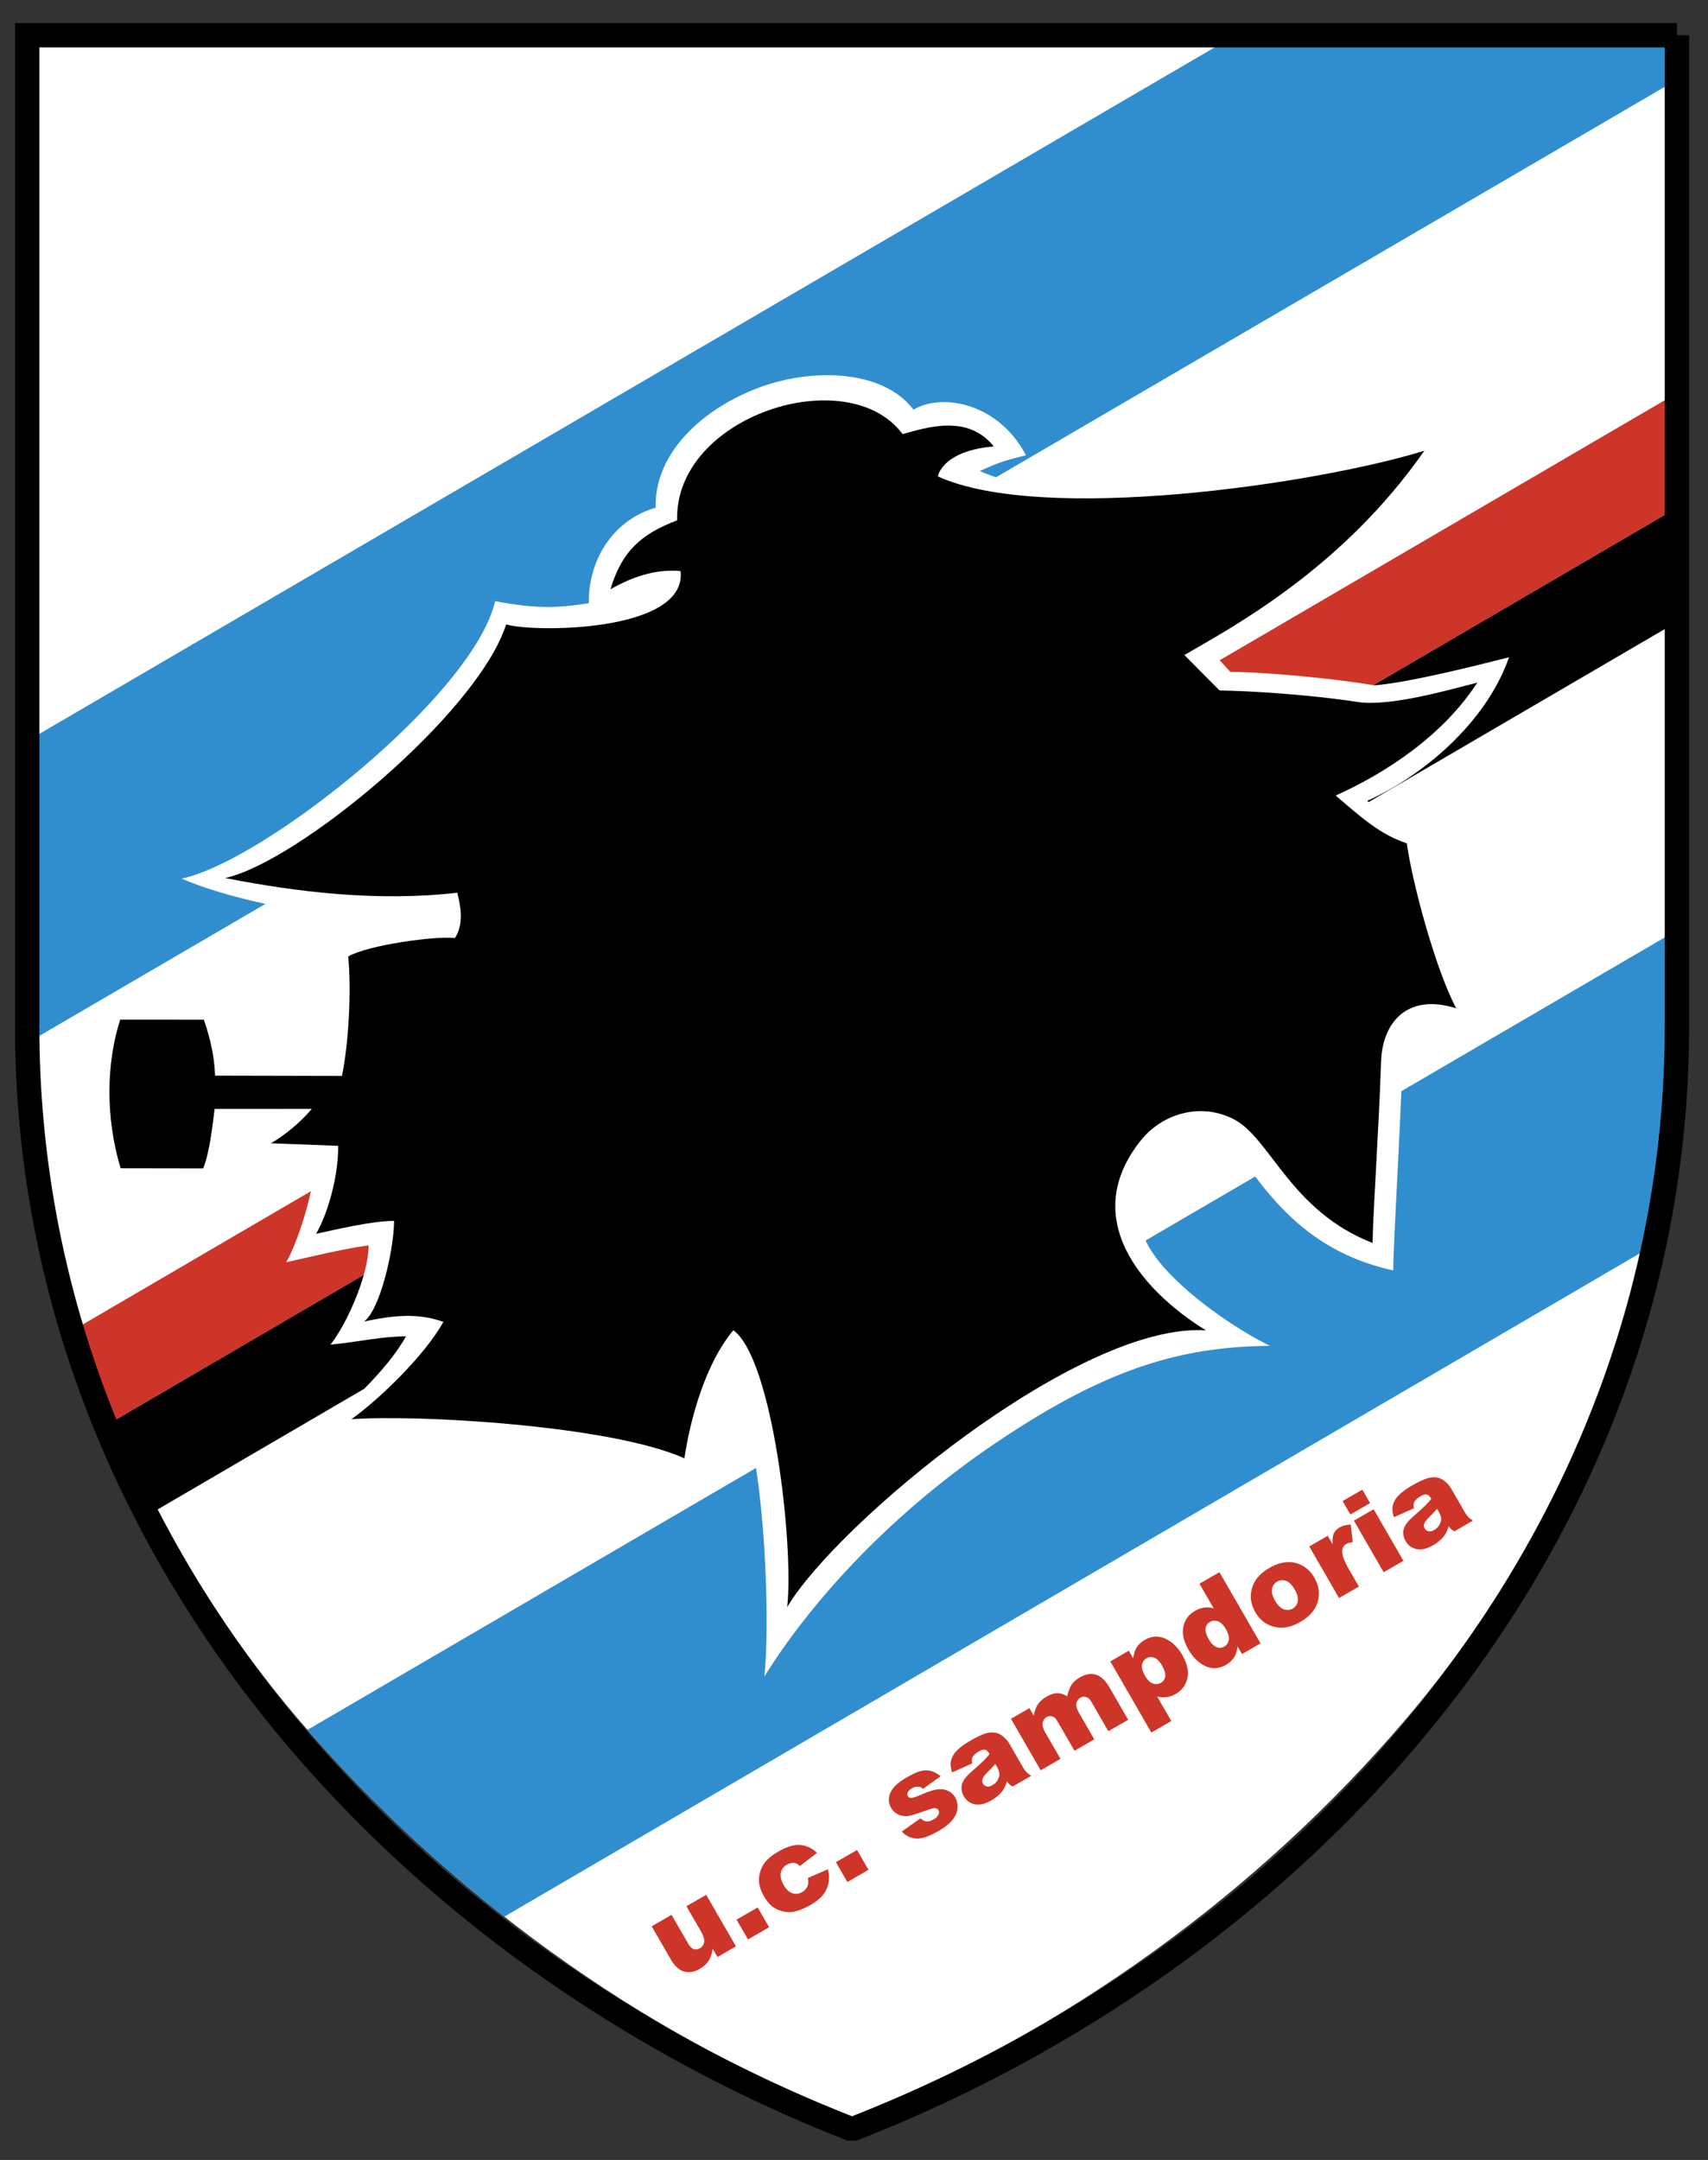 <svg xmlns="http://www.w3.org/2000/svg" width="723.713px" height="914.758px" style="shape-rendering:geometricPrecision;text-rendering:geometricPrecision;image-rendering:optimizeQuality;fill-rule:evenodd;clip-rule:evenodd" viewBox="0 0 723.713 914.758"><rect x="0" y="0" width="723.713" height="914.758" fill="#333333" stroke="none"/><path fill="none" d="M0 0h723.713v914.758H0z" style="fill:#120f3a;fill-opacity:0;pointer-events:none"/><path fill="#fff" d="M361.032 896.44c89.84-34.753 172.666-95.822 233.99-167.557 69.505-81.303 111.746-186.405 111.746-299.532V17.671H15.3v411.676c0 113.131 42.24 218.229 111.746 299.531 61.324 71.735 144.15 132.809 233.986 167.562z"/><path fill="#cd3529" d="m311.84 824.302-7.818 4.511-2.042-3.528c-.326 2.114-.9 3.84-1.735 5.139-.83 1.299-2.104 2.454-3.83 3.446-2.3 1.328-4.506 1.687-6.615 1.06-2.104-.619-3.983-2.368-5.637-5.225l-8.024-13.902 8.412-4.86 6.932 12.012c.79 1.367 1.6 2.2 2.44 2.483.838.283 1.72.159 2.636-.364a3.547 3.547 0 0 0 1.793-2.574c.196-1.131-.283-2.704-1.429-4.693l-6.068-10.502 8.37-4.832zm.25-11.327 8.95-5.167 4.846 8.389-8.95 5.167zm30.209-17.63 8.484-3.691c.523 1.908.628 3.763.326 5.55a11.442 11.442 0 0 1-2.205 5.039c-1.165 1.572-2.948 3.053-5.35 4.438-2.315 1.338-4.366 2.239-6.16 2.694a11.663 11.663 0 0 1-5.19.197 12.348 12.348 0 0 1-4.574-1.894c-1.385-.944-2.698-2.492-3.94-4.644-1.299-2.249-1.994-4.334-2.09-6.275a11.912 11.912 0 0 1 .595-4.29c.474-1.424 1.097-2.651 1.888-3.672 1.247-1.62 3.14-3.154 5.69-4.626 3.562-2.061 6.649-2.996 9.261-2.8 2.603.197 4.995 1.295 7.166 3.323l-7.271 5.589c-.786-.786-1.64-1.237-2.57-1.328-.92-.096-1.931.177-3.03.805a4.875 4.875 0 0 0-2.501 3.437c-.283 1.491.153 3.231 1.318 5.254 1.035 1.798 2.253 2.91 3.638 3.36 1.39.441 2.737.283 4.055-.489a5.129 5.129 0 0 0 2.282-2.435c.422-.987.48-2.166.178-3.542zm11.907-6.687 8.944-5.168 4.846 8.39-8.949 5.167zm27.917-12.995 7.856-5.58c.906.796 1.808 1.218 2.66 1.285.873.076 1.818-.187 2.848-.777 1.112-.647 1.846-1.395 2.19-2.229a1.845 1.845 0 0 0-.057-1.75c-.345-.608-.925-.891-1.75-.862-.58.028-1.955.44-4.098 1.217-3.192 1.17-5.479 1.875-6.864 2.09a7.334 7.334 0 0 1-4.118-.532 6.586 6.586 0 0 1-3.192-2.847c-.834-1.443-1.131-2.92-.901-4.449.23-1.529.934-2.967 2.104-4.333 1.17-1.356 2.986-2.751 5.46-4.175 2.603-1.496 4.645-2.416 6.102-2.732 1.481-.317 2.876-.298 4.175.067 1.318.355 2.66 1.078 4.027 2.19l-7.483 5.364a3.097 3.097 0 0 0-1.917-.944 4.76 4.76 0 0 0-2.761.72c-.945.54-1.534 1.111-1.779 1.696a1.769 1.769 0 0 0 .058 1.601c.306.522.815.777 1.524.729.7-.039 2.042-.49 4.007-1.319 2.958-1.294 5.292-2.051 6.965-2.277 1.688-.215 3.183-.019 4.501.619a6.77 6.77 0 0 1 3.063 2.809c.73 1.265 1.06 2.703.983 4.333-.067 1.63-.719 3.27-1.956 4.923-1.227 1.659-3.25 3.298-6.078 4.923-3.988 2.3-7.152 3.38-9.51 3.212a8.878 8.878 0 0 1-6.06-2.972zm29.801-28.833-8.49 3.782c-.498-1.572-.699-2.92-.598-4.055.11-1.132.532-2.301 1.256-3.5.522-.872 1.385-1.816 2.602-2.828 1.208-1.002 2.594-1.956 4.156-2.857 2.507-1.452 4.607-2.473 6.29-3.072a9.012 9.012 0 0 1 4.812-.441c1.07.206 2.133.757 3.202 1.649 1.07.9 1.894 1.855 2.483 2.885l5.57 9.645c.6 1.03 1.122 1.788 1.592 2.3.47.504 1.179 1.089 2.142 1.74l-7.856 4.53a8.71 8.71 0 0 1-1.357-.925 11.36 11.36 0 0 1-1.097-1.227 12.597 12.597 0 0 1-1.956 4.156c-1.131 1.453-2.69 2.752-4.645 3.888-2.603 1.495-4.933 2.042-6.975 1.61a6.615 6.615 0 0 1-4.606-3.298c-.954-1.658-1.256-3.302-.901-4.932.354-1.63 1.697-3.466 4.017-5.493 2.77-2.445 4.549-4.065 5.335-4.851a31.617 31.617 0 0 0 2.387-2.714c-.6-1.02-1.227-1.62-1.884-1.788-.666-.158-1.534.068-2.603.686-1.376.786-2.277 1.6-2.703 2.435-.331.652-.389 1.548-.173 2.675zm9.803.215a45.6 45.6 0 0 1-2.977 3.164c-1.433 1.433-2.248 2.498-2.454 3.202a2.402 2.402 0 0 0 .196 1.946 2.406 2.406 0 0 0 1.62 1.218c.696.149 1.491-.029 2.388-.542a5.956 5.956 0 0 0 2.21-2.18c.532-.916.786-1.798.747-2.642-.038-.844-.354-1.788-.963-2.838zm6.639-19.13 7.818-4.511 1.836 3.183c.355-1.975.944-3.576 1.76-4.803.824-1.218 2.041-2.301 3.661-3.231 1.74-1.012 3.298-1.496 4.664-1.462 1.376.029 2.733.47 4.085 1.309.498-2.182 1.13-3.85 1.917-4.99.786-1.132 1.975-2.153 3.566-3.083 2.34-1.347 4.569-1.711 6.692-1.088 2.114.638 4.036 2.435 5.738 5.393l7.919 13.714-8.389 4.841-7.18-12.434c-.571-.992-1.19-1.61-1.846-1.874-1.002-.432-1.917-.403-2.752.086a3.432 3.432 0 0 0-1.768 2.445c-.187 1.06.167 2.377 1.078 3.95l6.505 11.274-8.389 4.841-6.945-12.022c-.552-.963-.983-1.582-1.285-1.864a3.169 3.169 0 0 0-1.697-.786 2.852 2.852 0 0 0-1.836.383 3.36 3.36 0 0 0-1.73 2.454c-.197 1.079.177 2.455 1.13 4.108l6.434 11.15-8.389 4.841zm59.487 5.843-17.395-30.146 7.837-4.52 1.865 3.23c.292-1.984.757-3.475 1.385-4.487.853-1.347 2.013-2.444 3.494-3.302 2.92-1.678 5.825-1.875 8.715-.552 2.886 1.309 5.282 3.605 7.18 6.898 2.1 3.634 2.82 6.908 2.191 9.822-.647 2.92-2.286 5.148-4.951 6.687-1.285.738-2.584 1.198-3.902 1.376a9.726 9.726 0 0 1-3.97-.307l6.012 10.421zm-2.67-24.016c1.002 1.73 2.1 2.8 3.303 3.222a4.05 4.05 0 0 0 3.485-.336 3.514 3.514 0 0 0 1.75-2.612c.196-1.19-.264-2.733-1.367-4.664-1.02-1.77-2.114-2.867-3.278-3.298a3.643 3.643 0 0 0-3.231.206 3.892 3.892 0 0 0-1.946 2.8c-.22 1.25.2 2.813 1.284 4.682zm31.517-43.908 17.406 30.146-7.838 4.52-1.874-3.22c-.297 1.993-.767 3.499-1.395 4.5a9.98 9.98 0 0 1-3.485 3.28c-2.976 1.71-5.896 1.893-8.772.531-2.876-1.347-5.254-3.643-7.113-6.883-2.1-3.624-2.829-6.893-2.2-9.803.627-2.929 2.276-5.158 4.951-6.701 1.3-.748 2.613-1.218 3.921-1.386a9.27 9.27 0 0 1 3.97.336l-6.031-10.45zm2.666 24.015c-.983-1.71-2.09-2.78-3.298-3.211a4.04 4.04 0 0 0-3.495.326 3.48 3.48 0 0 0-1.74 2.631c-.196 1.18.264 2.733 1.357 4.636 1.03 1.788 2.123 2.895 3.279 3.331a3.633 3.633 0 0 0 3.24-.206 3.854 3.854 0 0 0 1.946-2.809c.24-1.232-.192-2.814-1.29-4.698zm12.535-7.08c-1.918-3.321-2.387-6.72-1.386-10.176 1.002-3.466 3.418-6.29 7.239-8.5 4.38-2.516 8.417-3.163 12.113-1.916 2.967 1.011 5.325 3.005 7.051 5.991 1.937 3.36 2.416 6.76 1.424 10.187-.983 3.437-3.447 6.284-7.387 8.556-3.509 2.023-6.864 2.77-10.057 2.239-3.93-.667-6.936-2.795-8.997-6.38zm8.379-4.855c1.121 1.936 2.349 3.154 3.672 3.633 1.327.48 2.583.374 3.782-.307a4.29 4.29 0 0 0 2.171-3.096c.254-1.366-.216-3.073-1.385-5.091-1.098-1.893-2.296-3.073-3.615-3.547-1.318-.475-2.545-.374-3.695.292a4.405 4.405 0 0 0-2.22 3.145c-.244 1.395.178 3.048 1.29 4.97zm14.486-22.976 7.827-4.52 2.071 3.576c-.139-1.984.02-3.5.49-4.549.469-1.04 1.293-1.898 2.473-2.584 1.236-.71 2.8-1.102 4.716-1.188l.844 7.453c-1.227.168-2.123.413-2.694.739a3.355 3.355 0 0 0-1.769 2.837c-.12 1.77.825 4.4 2.838 7.9l4.233 7.32-8.418 4.85zm14.117-19.231 8.369-4.832 3.288 5.695-8.37 4.831zm4.793 8.302 8.37-4.832 12.611 21.844-8.37 4.832zm25.43-5.249-8.485 3.782c-.503-1.572-.7-2.919-.6-4.055.102-1.136.523-2.3 1.257-3.509.513-.863 1.376-1.807 2.593-2.818 1.208-1.002 2.593-1.956 4.156-2.867 2.507-1.443 4.607-2.464 6.29-3.063 1.677-.6 3.287-.738 4.821-.44 1.07.205 2.124.747 3.193 1.648 1.069.892 1.893 1.855 2.492 2.886l5.56 9.644c.6 1.021 1.132 1.788 1.592 2.301.47.503 1.18 1.088 2.143 1.73l-7.856 4.54a9.443 9.443 0 0 1-1.357-.925 12.506 12.506 0 0 1-1.098-1.227 12.32 12.32 0 0 1-1.955 4.156 15.732 15.732 0 0 1-4.636 3.878c-2.612 1.505-4.932 2.051-6.984 1.62-2.052-.432-3.576-1.524-4.597-3.298-.963-1.659-1.265-3.303-.901-4.933.345-1.63 1.687-3.465 4.007-5.493 2.77-2.445 4.55-4.065 5.335-4.851a33.144 33.144 0 0 0 2.388-2.713c-.59-1.021-1.228-1.62-1.884-1.788-.667-.158-1.525.067-2.603.685-1.366.787-2.267 1.601-2.704 2.436-.326.651-.383 1.538-.167 2.674zm9.802.216a47.84 47.84 0 0 1-2.967 3.164c-1.443 1.433-2.258 2.497-2.464 3.202a2.402 2.402 0 0 0 .197 1.946 2.406 2.406 0 0 0 1.62 1.217c.7.15 1.496-.028 2.387-.541a6.028 6.028 0 0 0 2.21-2.181c.542-.916.786-1.798.748-2.641-.039-.844-.355-1.788-.964-2.829z"/><path fill="#318ece" d="M706.772 35.968V17.67H518.776L15.3 311.599v117.748c0 3.374.043 6.74.115 10.095l97.088-56.655c-14.28-3.044-26.892-6.936-35.534-10.713 34.48-7.027 123.72-77.645 132.808-117.48 18.081 3.414 26.887 2.872 39.72.854-.24-18.076 9.994-35.084 28.343-40.448-.628-22.49 18.733-40.816 41.632-50.015 24.375-9.788 54.996-8.336 67.57 8.552 11.748-7.205 35.97-3.092 47.68 19.293-10.1 2.407-12.856 3.648-19.538 6.644a64.83 64.83 0 0 0 6.874 2.656z"/><path fill="#cd3529" d="M706.772 217.287V168.69l-189.97 110.932 4.51 4.908c12.798.106 39.546 2.196 60.628 5.642zM131.744 504.475l-96.877 56.568a459.716 459.716 0 0 0 14.27 40.213l104.988-61.295c1.284-4.568 2.061-8.901 2.061-12.496-10.11 1.208-26.671 5.335-34.935 7.09 3.188-5.326 7.87-17.981 10.493-30.08z"/><path d="M706.772 265.615v-48.328l-124.827 72.885.402.067c14.4-1.098 43.468-8.417 57.062-11.893-9.802 28.062-36.795 50.337-60.086 60.816l.609.513zM154.125 539.957 49.138 601.25c4.055 12.976 10.751 25.67 17.577 38.056l87.64-51.166c7.257-7.339 13.887-15.263 17.645-22.19-11.145.101-19.304 2.287-31.997 3.52 5.187-6.573 11.083-18.7 14.122-29.514z"/><path fill="#318ece" d="M695.311 530.533a452.655 452.655 0 0 0 11.461-101.182V396.19L593.78 462.125c-1.16 28.238-3.279 63.806-3.437 75.9-30.472-6.678-46.64-24.212-58.495-39.762l-46.42 27.093c7.712 16.983 37.03 37.092 52.68 44.613-38.103.383-70.028 9.615-118.03 42.384-43.74 29.863-76.758 66.423-96.22 97.706 1.86-16.797 1.256-56.894-3.509-88.373L130.263 732.612c24.739 28.445 52.848 55.135 83.411 79.112z"/><path d="M214.48 264.426c-12.214 37.936-88.34 100.736-119.07 107.423 30.678 6.015 64.774 10.08 98.328 6.226 1.582 6.093 2.795 13.326-.949 19.174-8.642-.896-36.603 2.939-45.246 7.795 1.386 14.442.22 36.886-2.66 50.624l-53.764-.12c-.235-8.37-2.263-16.547-4.755-23.718l-35.42-.01c-5.823 17.913-6.432 41.181.168 62.958l34.969.057c2.809-6.864 4.017-18.66 4.86-25.194l41.158-.01c-4.113 4.99-10.949 10.896-17.276 14.548l28.473 1.103c.1 13.79-4.927 29.82-9.376 37.25 7.876-1.668 23.43-5.47 33.056-5.47 0 11.524-5.685 37.28-12.703 42.644 15.977-3.595 25.21-2.838 33.612.13-8.024 14.322-27.212 32.796-38.99 41.223 27.127-2.08 109.67 2.483 141.097 16.543 2.334-15.709 8.585-39.762 20.746-54.224 16.662 11.983 25.712 91.105 22.817 117.234 20.655-34.997 123.428-120.762 177.46-117.186-12.956-7.89-28.91-21.226-35.448-37.62-5.076-12.75-4.448-27.366 7.723-42.71 9.083-11.452 25.276-16.279 39.283-9.213 15.708 7.919 24.034 38.918 59.012 52.522.178-13.086 2.704-49.19 3.615-76.964.522-15.838 10.588-29.092 31.814-22.41-9.136-17.343-18.81-54.248-20.924-69.87-11.542-3.806-19.605-11.284-30.136-20.243 22.189-9.975 45.83-25.952 60.014-47.825-12.947 3.313-37.245 10.278-50.734 8.197-19.922-3.072-46.224-4.755-58.486-4.86l-14.903-15.018c20.234-11.74 66.875-36.594 101.675-86.518-45.97 14.189-161.89 31.043-206.149 10.862.853-3.7 6.02-11.246 23.704-12.689-11.092-13.862-28.497-7.957-38.63-5.23-23.22-31.195-96.753-7.707-95.516 36.518-14.702 5.603-23.306 12.611-28.268 29.192 10.599-6.035 20.507-8.595 29.72-7.674 2.814 26.139-63.116 26.033-73.901 22.553z"/><path d="M715.703 14.934v419.618h-10.316V14.934Zm0 419.618c0 56.602-10.488 110.37-29.408 160.31-20.037 52.886-49.527 101.45-86.049 144.523-31.047 36.618-67.166 69.271-106.87 97.237a614.987 614.987 0 0 1-130.47 69.956h-3.749a615.299 615.299 0 0 1-130.464-69.956c-39.705-27.966-75.829-60.619-106.876-97.237-36.517-43.064-66.012-91.637-86.049-144.524A450.56 450.56 0 0 1 6.365 434.552h10.31a440.393 440.393 0 0 0 28.719 156.686c19.6 51.745 48.49 99.297 84.274 141.504 30.463 35.932 65.935 67.99 104.94 95.457a604.532 604.532 0 0 0 126.419 68.054 604.772 604.772 0 0 0 126.419-68.054c39.014-27.466 74.476-59.525 104.944-95.457 35.783-42.207 64.674-89.759 84.28-141.504a440.389 440.389 0 0 0 28.712-156.686z"/><path d="M6.375 434.552V9.772h704.17v10.315H16.685v414.465Z"/></svg>
